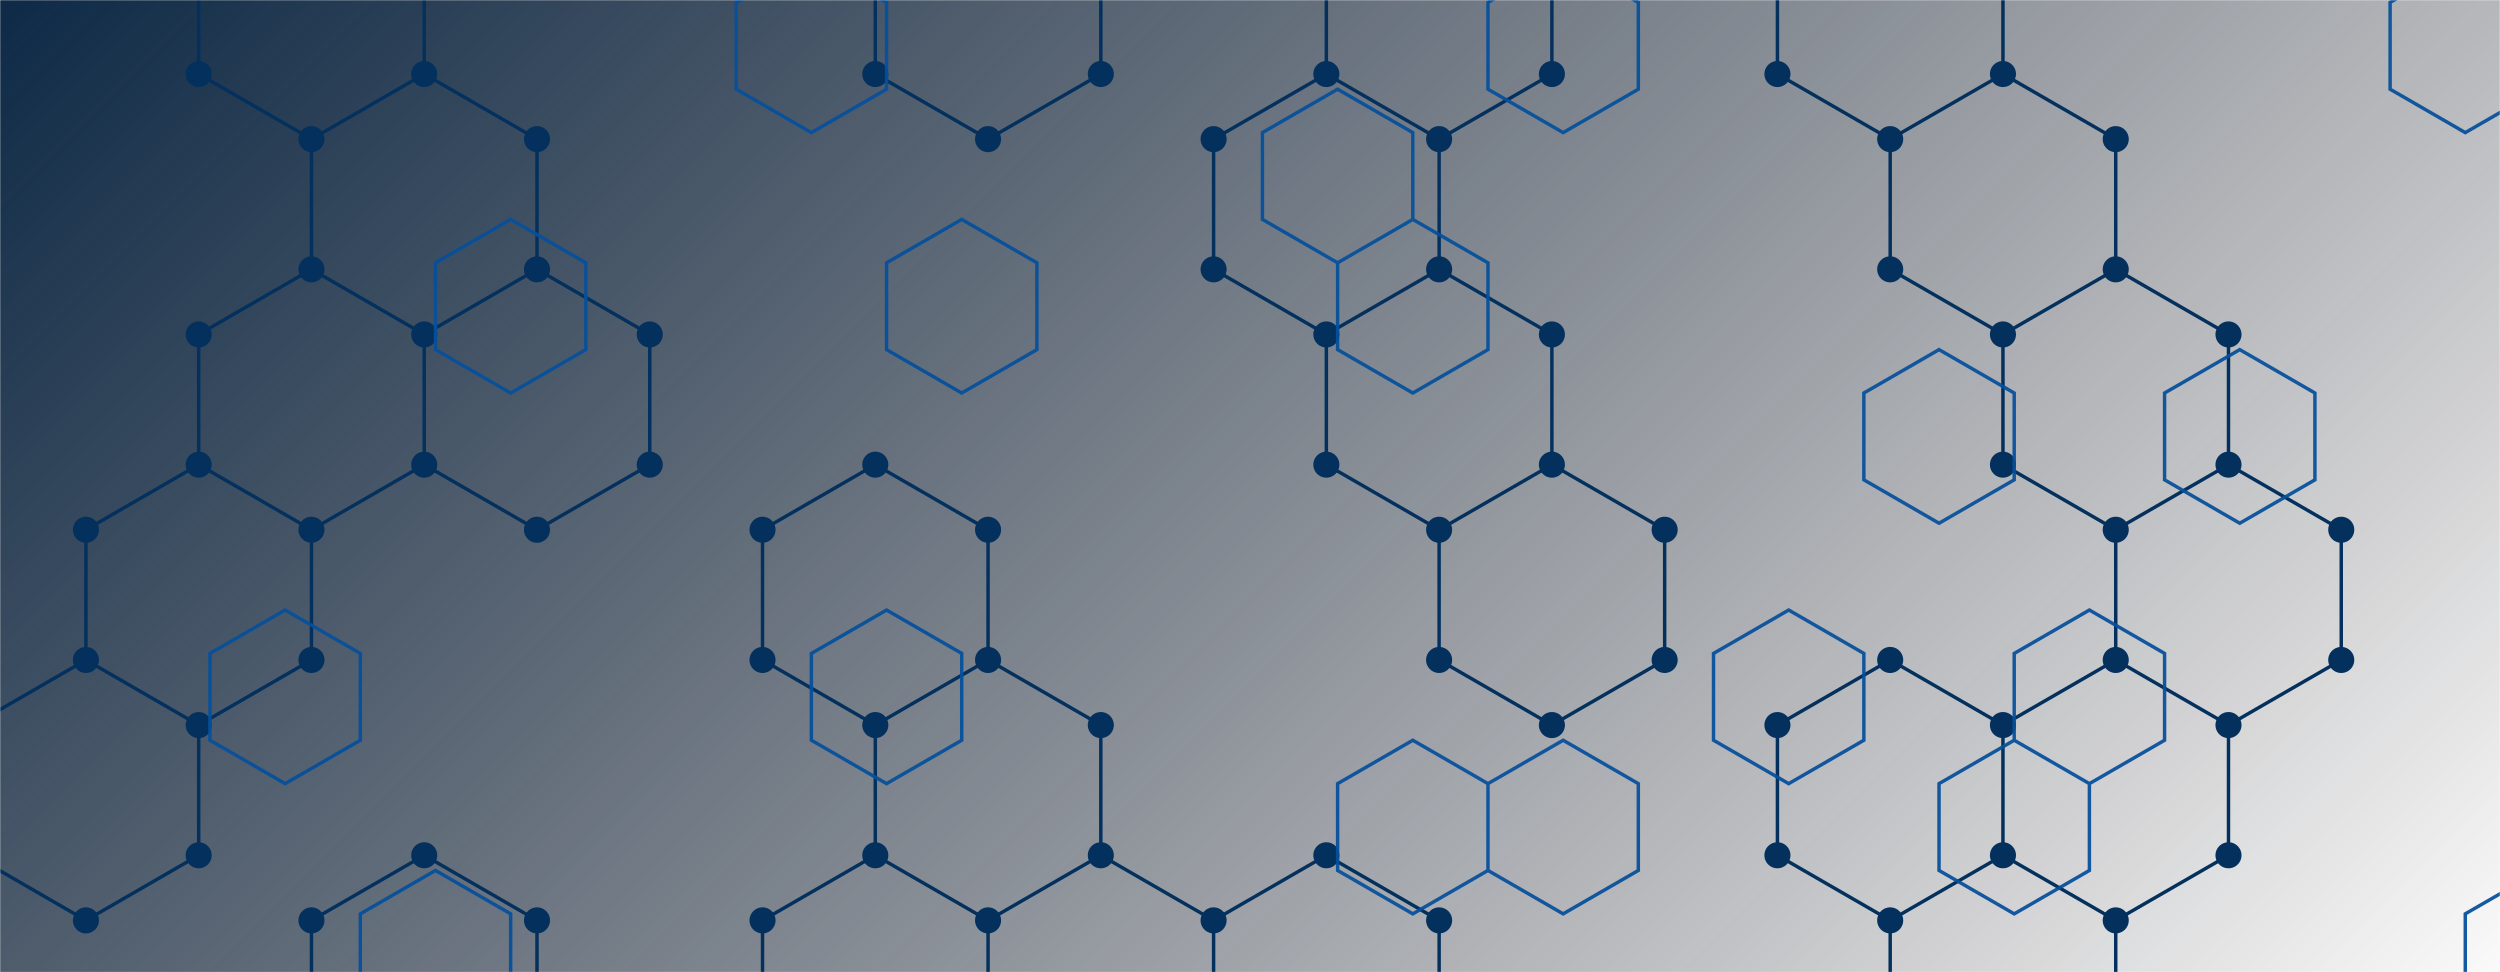 <svg xmlns="http://www.w3.org/2000/svg" version="1.1" xmlns:xlink="http://www.w3.org/1999/xlink" xmlns:svgjs="http://svgjs.dev/svgjs" width="1440" height="560" preserveAspectRatio="none" viewBox="0 0 1440 560"><g mask="url(&quot;#SvgjsMask1008&quot;)" fill="none"><rect width="1440" height="560" x="0" y="0" fill="url(&quot;#SvgjsLinearGradient1009&quot;)"></rect><path d="M114.44 267.64L179.4 305.14L179.4 380.14L114.44 417.64L49.49 380.14L49.49 305.14zM49.49 380.14L114.44 417.64L114.44 492.64L49.49 530.14L-15.46 492.64L-15.46 417.64zM179.4 -69.86L244.35 -32.36L244.35 42.64L179.4 80.14L114.44 42.64L114.44 -32.36zM244.35 42.64L309.31 80.14L309.31 155.14L244.35 192.64L179.4 155.14L179.4 80.14zM179.4 155.14L244.35 192.64L244.35 267.64L179.4 305.14L114.44 267.64L114.44 192.64zM244.35 492.64L309.31 530.14L309.31 605.14L244.35 642.64L179.4 605.14L179.4 530.14zM309.31 155.14L374.26 192.64L374.26 267.64L309.31 305.14L244.35 267.64L244.35 192.64zM504.17 267.64L569.12 305.14L569.12 380.14L504.17 417.64L439.21 380.14L439.21 305.14zM504.17 492.64L569.12 530.14L569.12 605.14L504.17 642.64L439.21 605.14L439.21 530.14zM569.12 -69.86L634.07 -32.36L634.07 42.64L569.12 80.14L504.17 42.64L504.17 -32.36zM569.12 380.14L634.07 417.64L634.07 492.64L569.12 530.14L504.17 492.64L504.17 417.64zM634.07 492.64L699.03 530.14L699.03 605.14L634.07 642.64L569.12 605.14L569.12 530.14zM763.98 42.64L828.94 80.14L828.94 155.14L763.98 192.64L699.03 155.14L699.03 80.14zM763.98 492.64L828.94 530.14L828.94 605.14L763.98 642.64L699.03 605.14L699.03 530.14zM828.93 -69.86L893.89 -32.36L893.89 42.64L828.93 80.14L763.98 42.64L763.98 -32.36zM828.93 155.14L893.89 192.64L893.89 267.64L828.93 305.14L763.98 267.64L763.98 192.64zM893.89 267.64L958.84 305.14L958.84 380.14L893.89 417.64L828.93 380.14L828.93 305.14zM1088.75 -69.86L1153.7 -32.36L1153.7 42.64L1088.75 80.14L1023.8 42.64L1023.8 -32.36zM1153.7 42.64L1218.66 80.14L1218.66 155.14L1153.7 192.64L1088.75 155.14L1088.75 80.14zM1088.75 380.14L1153.7 417.64L1153.7 492.64L1088.75 530.14L1023.8 492.64L1023.8 417.64zM1153.7 492.64L1218.66 530.14L1218.66 605.14L1153.7 642.64L1088.75 605.14L1088.75 530.14zM1218.66 155.14L1283.61 192.64L1283.61 267.64L1218.66 305.14L1153.7 267.64L1153.7 192.64zM1283.61 267.64L1348.56 305.14L1348.56 380.14L1283.61 417.64L1218.66 380.14L1218.66 305.14zM1218.66 380.14L1283.61 417.64L1283.61 492.64L1218.66 530.14L1153.7 492.64L1153.7 417.64zM1543.43 492.64L1608.38 530.14L1608.38 605.14L1543.43 642.64L1478.47 605.14L1478.47 530.14z" stroke="#03305d" stroke-width="2"></path><path d="M106.94 267.64 a7.5 7.5 0 1 0 15 0 a7.5 7.5 0 1 0 -15 0zM171.9 305.14 a7.5 7.5 0 1 0 15 0 a7.5 7.5 0 1 0 -15 0zM171.9 380.14 a7.5 7.5 0 1 0 15 0 a7.5 7.5 0 1 0 -15 0zM106.94 417.64 a7.5 7.5 0 1 0 15 0 a7.5 7.5 0 1 0 -15 0zM41.99 380.14 a7.5 7.5 0 1 0 15 0 a7.5 7.5 0 1 0 -15 0zM41.99 305.14 a7.5 7.5 0 1 0 15 0 a7.5 7.5 0 1 0 -15 0zM106.94 492.64 a7.5 7.5 0 1 0 15 0 a7.5 7.5 0 1 0 -15 0zM41.99 530.14 a7.5 7.5 0 1 0 15 0 a7.5 7.5 0 1 0 -15 0zM-22.96 492.64 a7.5 7.5 0 1 0 15 0 a7.5 7.5 0 1 0 -15 0zM-22.96 417.64 a7.5 7.5 0 1 0 15 0 a7.5 7.5 0 1 0 -15 0zM171.9 -69.86 a7.5 7.5 0 1 0 15 0 a7.5 7.5 0 1 0 -15 0zM236.85 -32.36 a7.5 7.5 0 1 0 15 0 a7.5 7.5 0 1 0 -15 0zM236.85 42.64 a7.5 7.5 0 1 0 15 0 a7.5 7.5 0 1 0 -15 0zM171.9 80.14 a7.5 7.5 0 1 0 15 0 a7.5 7.5 0 1 0 -15 0zM106.94 42.64 a7.5 7.5 0 1 0 15 0 a7.5 7.5 0 1 0 -15 0zM106.94 -32.36 a7.5 7.5 0 1 0 15 0 a7.5 7.5 0 1 0 -15 0zM301.81 80.14 a7.5 7.5 0 1 0 15 0 a7.5 7.5 0 1 0 -15 0zM301.81 155.14 a7.5 7.5 0 1 0 15 0 a7.5 7.5 0 1 0 -15 0zM236.85 192.64 a7.5 7.5 0 1 0 15 0 a7.5 7.5 0 1 0 -15 0zM171.9 155.14 a7.5 7.5 0 1 0 15 0 a7.5 7.5 0 1 0 -15 0zM236.85 267.64 a7.5 7.5 0 1 0 15 0 a7.5 7.5 0 1 0 -15 0zM106.94 192.64 a7.5 7.5 0 1 0 15 0 a7.5 7.5 0 1 0 -15 0zM236.85 492.64 a7.5 7.5 0 1 0 15 0 a7.5 7.5 0 1 0 -15 0zM301.81 530.14 a7.5 7.5 0 1 0 15 0 a7.5 7.5 0 1 0 -15 0zM301.81 605.14 a7.5 7.5 0 1 0 15 0 a7.5 7.5 0 1 0 -15 0zM236.85 642.64 a7.5 7.5 0 1 0 15 0 a7.5 7.5 0 1 0 -15 0zM171.9 605.14 a7.5 7.5 0 1 0 15 0 a7.5 7.5 0 1 0 -15 0zM171.9 530.14 a7.5 7.5 0 1 0 15 0 a7.5 7.5 0 1 0 -15 0zM366.76 192.64 a7.5 7.5 0 1 0 15 0 a7.5 7.5 0 1 0 -15 0zM366.76 267.64 a7.5 7.5 0 1 0 15 0 a7.5 7.5 0 1 0 -15 0zM301.81 305.14 a7.5 7.5 0 1 0 15 0 a7.5 7.5 0 1 0 -15 0zM496.67 267.64 a7.5 7.5 0 1 0 15 0 a7.5 7.5 0 1 0 -15 0zM561.62 305.14 a7.5 7.5 0 1 0 15 0 a7.5 7.5 0 1 0 -15 0zM561.62 380.14 a7.5 7.5 0 1 0 15 0 a7.5 7.5 0 1 0 -15 0zM496.67 417.64 a7.5 7.5 0 1 0 15 0 a7.5 7.5 0 1 0 -15 0zM431.71 380.14 a7.5 7.5 0 1 0 15 0 a7.5 7.5 0 1 0 -15 0zM431.71 305.14 a7.5 7.5 0 1 0 15 0 a7.5 7.5 0 1 0 -15 0zM496.67 492.64 a7.5 7.5 0 1 0 15 0 a7.5 7.5 0 1 0 -15 0zM561.62 530.14 a7.5 7.5 0 1 0 15 0 a7.5 7.5 0 1 0 -15 0zM561.62 605.14 a7.5 7.5 0 1 0 15 0 a7.5 7.5 0 1 0 -15 0zM496.67 642.64 a7.5 7.5 0 1 0 15 0 a7.5 7.5 0 1 0 -15 0zM431.71 605.14 a7.5 7.5 0 1 0 15 0 a7.5 7.5 0 1 0 -15 0zM431.71 530.14 a7.5 7.5 0 1 0 15 0 a7.5 7.5 0 1 0 -15 0zM561.62 -69.86 a7.5 7.5 0 1 0 15 0 a7.5 7.5 0 1 0 -15 0zM626.57 -32.36 a7.5 7.5 0 1 0 15 0 a7.5 7.5 0 1 0 -15 0zM626.57 42.64 a7.5 7.5 0 1 0 15 0 a7.5 7.5 0 1 0 -15 0zM561.62 80.14 a7.5 7.5 0 1 0 15 0 a7.5 7.5 0 1 0 -15 0zM496.67 42.64 a7.5 7.5 0 1 0 15 0 a7.5 7.5 0 1 0 -15 0zM496.67 -32.36 a7.5 7.5 0 1 0 15 0 a7.5 7.5 0 1 0 -15 0zM626.57 417.64 a7.5 7.5 0 1 0 15 0 a7.5 7.5 0 1 0 -15 0zM626.57 492.64 a7.5 7.5 0 1 0 15 0 a7.5 7.5 0 1 0 -15 0zM691.53 530.14 a7.5 7.5 0 1 0 15 0 a7.5 7.5 0 1 0 -15 0zM691.53 605.14 a7.5 7.5 0 1 0 15 0 a7.5 7.5 0 1 0 -15 0zM626.57 642.64 a7.5 7.5 0 1 0 15 0 a7.5 7.5 0 1 0 -15 0zM756.48 42.64 a7.5 7.5 0 1 0 15 0 a7.5 7.5 0 1 0 -15 0zM821.44 80.14 a7.5 7.5 0 1 0 15 0 a7.5 7.5 0 1 0 -15 0zM821.44 155.14 a7.5 7.5 0 1 0 15 0 a7.5 7.5 0 1 0 -15 0zM756.48 192.64 a7.5 7.5 0 1 0 15 0 a7.5 7.5 0 1 0 -15 0zM691.53 155.14 a7.5 7.5 0 1 0 15 0 a7.5 7.5 0 1 0 -15 0zM691.53 80.14 a7.5 7.5 0 1 0 15 0 a7.5 7.5 0 1 0 -15 0zM756.48 492.64 a7.5 7.5 0 1 0 15 0 a7.5 7.5 0 1 0 -15 0zM821.44 530.14 a7.5 7.5 0 1 0 15 0 a7.5 7.5 0 1 0 -15 0zM821.44 605.14 a7.5 7.5 0 1 0 15 0 a7.5 7.5 0 1 0 -15 0zM756.48 642.64 a7.5 7.5 0 1 0 15 0 a7.5 7.5 0 1 0 -15 0zM821.43 -69.86 a7.5 7.5 0 1 0 15 0 a7.5 7.5 0 1 0 -15 0zM886.39 -32.36 a7.5 7.5 0 1 0 15 0 a7.5 7.5 0 1 0 -15 0zM886.39 42.64 a7.5 7.5 0 1 0 15 0 a7.5 7.5 0 1 0 -15 0zM821.43 80.14 a7.5 7.5 0 1 0 15 0 a7.5 7.5 0 1 0 -15 0zM756.48 -32.36 a7.5 7.5 0 1 0 15 0 a7.5 7.5 0 1 0 -15 0zM821.43 155.14 a7.5 7.5 0 1 0 15 0 a7.5 7.5 0 1 0 -15 0zM886.39 192.64 a7.5 7.5 0 1 0 15 0 a7.5 7.5 0 1 0 -15 0zM886.39 267.64 a7.5 7.5 0 1 0 15 0 a7.5 7.5 0 1 0 -15 0zM821.43 305.14 a7.5 7.5 0 1 0 15 0 a7.5 7.5 0 1 0 -15 0zM756.48 267.64 a7.5 7.5 0 1 0 15 0 a7.5 7.5 0 1 0 -15 0zM951.34 305.14 a7.5 7.5 0 1 0 15 0 a7.5 7.5 0 1 0 -15 0zM951.34 380.14 a7.5 7.5 0 1 0 15 0 a7.5 7.5 0 1 0 -15 0zM886.39 417.64 a7.5 7.5 0 1 0 15 0 a7.5 7.5 0 1 0 -15 0zM821.43 380.14 a7.5 7.5 0 1 0 15 0 a7.5 7.5 0 1 0 -15 0zM1081.25 -69.86 a7.5 7.5 0 1 0 15 0 a7.5 7.5 0 1 0 -15 0zM1146.2 -32.36 a7.5 7.5 0 1 0 15 0 a7.5 7.5 0 1 0 -15 0zM1146.2 42.64 a7.5 7.5 0 1 0 15 0 a7.5 7.5 0 1 0 -15 0zM1081.25 80.14 a7.5 7.5 0 1 0 15 0 a7.5 7.5 0 1 0 -15 0zM1016.3 42.64 a7.5 7.5 0 1 0 15 0 a7.5 7.5 0 1 0 -15 0zM1016.3 -32.36 a7.5 7.5 0 1 0 15 0 a7.5 7.5 0 1 0 -15 0zM1211.16 80.14 a7.5 7.5 0 1 0 15 0 a7.5 7.5 0 1 0 -15 0zM1211.16 155.14 a7.5 7.5 0 1 0 15 0 a7.5 7.5 0 1 0 -15 0zM1146.2 192.64 a7.5 7.5 0 1 0 15 0 a7.5 7.5 0 1 0 -15 0zM1081.25 155.14 a7.5 7.5 0 1 0 15 0 a7.5 7.5 0 1 0 -15 0zM1081.25 380.14 a7.5 7.5 0 1 0 15 0 a7.5 7.5 0 1 0 -15 0zM1146.2 417.64 a7.5 7.5 0 1 0 15 0 a7.5 7.5 0 1 0 -15 0zM1146.2 492.64 a7.5 7.5 0 1 0 15 0 a7.5 7.5 0 1 0 -15 0zM1081.25 530.14 a7.5 7.5 0 1 0 15 0 a7.5 7.5 0 1 0 -15 0zM1016.3 492.64 a7.5 7.5 0 1 0 15 0 a7.5 7.5 0 1 0 -15 0zM1016.3 417.64 a7.5 7.5 0 1 0 15 0 a7.5 7.5 0 1 0 -15 0zM1211.16 530.14 a7.5 7.5 0 1 0 15 0 a7.5 7.5 0 1 0 -15 0zM1211.16 605.14 a7.5 7.5 0 1 0 15 0 a7.5 7.5 0 1 0 -15 0zM1146.2 642.64 a7.5 7.5 0 1 0 15 0 a7.5 7.5 0 1 0 -15 0zM1081.25 605.14 a7.5 7.5 0 1 0 15 0 a7.5 7.5 0 1 0 -15 0zM1276.11 192.64 a7.5 7.5 0 1 0 15 0 a7.5 7.5 0 1 0 -15 0zM1276.11 267.64 a7.5 7.5 0 1 0 15 0 a7.5 7.5 0 1 0 -15 0zM1211.16 305.14 a7.5 7.5 0 1 0 15 0 a7.5 7.5 0 1 0 -15 0zM1146.2 267.64 a7.5 7.5 0 1 0 15 0 a7.5 7.5 0 1 0 -15 0zM1341.06 305.14 a7.5 7.5 0 1 0 15 0 a7.5 7.5 0 1 0 -15 0zM1341.06 380.14 a7.5 7.5 0 1 0 15 0 a7.5 7.5 0 1 0 -15 0zM1276.11 417.64 a7.5 7.5 0 1 0 15 0 a7.5 7.5 0 1 0 -15 0zM1211.16 380.14 a7.5 7.5 0 1 0 15 0 a7.5 7.5 0 1 0 -15 0zM1276.11 492.64 a7.5 7.5 0 1 0 15 0 a7.5 7.5 0 1 0 -15 0zM1535.93 492.64 a7.5 7.5 0 1 0 15 0 a7.5 7.5 0 1 0 -15 0zM1600.88 530.14 a7.5 7.5 0 1 0 15 0 a7.5 7.5 0 1 0 -15 0zM1600.88 605.14 a7.5 7.5 0 1 0 15 0 a7.5 7.5 0 1 0 -15 0zM1535.93 642.64 a7.5 7.5 0 1 0 15 0 a7.5 7.5 0 1 0 -15 0zM1470.97 605.14 a7.5 7.5 0 1 0 15 0 a7.5 7.5 0 1 0 -15 0zM1470.97 530.14 a7.5 7.5 0 1 0 15 0 a7.5 7.5 0 1 0 -15 0z" fill="#03305d"></path><path d="M164.23 351.38L207.53 376.38L207.53 426.38L164.23 451.38L120.93 426.38L120.93 376.38zM250.83 501.38L294.13 526.38L294.13 576.38L250.83 601.38L207.53 576.38L207.53 526.38zM294.13 126.38L337.44 151.38L337.44 201.38L294.13 226.38L250.83 201.38L250.83 151.38zM467.35 -23.62L510.65 1.38L510.65 51.38L467.35 76.38L424.04 51.38L424.04 1.38zM510.65 351.38L553.95 376.38L553.95 426.38L510.65 451.38L467.35 426.38L467.35 376.38zM553.95 126.38L597.25 151.38L597.25 201.38L553.95 226.38L510.65 201.38L510.65 151.38zM770.46 51.38L813.77 76.38L813.77 126.38L770.46 151.38L727.16 126.38L727.16 76.38zM813.77 126.38L857.07 151.38L857.07 201.38L813.77 226.38L770.46 201.38L770.46 151.38zM813.77 426.38L857.07 451.38L857.07 501.38L813.77 526.38L770.46 501.38L770.46 451.38zM900.37 -23.62L943.67 1.38L943.67 51.38L900.37 76.38L857.07 51.38L857.07 1.38zM900.37 426.38L943.67 451.38L943.67 501.38L900.37 526.38L857.07 501.38L857.07 451.38zM1030.28 351.38L1073.58 376.38L1073.58 426.38L1030.28 451.38L986.98 426.38L986.98 376.38zM1116.88 201.38L1160.18 226.38L1160.18 276.38L1116.88 301.38L1073.58 276.38L1073.58 226.38zM1203.49 351.38L1246.79 376.38L1246.79 426.38L1203.49 451.38L1160.18 426.38L1160.18 376.38zM1160.18 426.38L1203.49 451.38L1203.49 501.38L1160.18 526.38L1116.88 501.38L1116.88 451.38zM1290.09 201.38L1333.39 226.38L1333.39 276.38L1290.09 301.38L1246.79 276.38L1246.79 226.38zM1420 -23.62L1463.3 1.38L1463.3 51.38L1420 76.38L1376.7 51.38L1376.7 1.38zM1463.3 501.38L1506.61 526.38L1506.61 576.38L1463.3 601.38L1420 576.38L1420 526.38z" stroke="rgba(6, 80, 156, 0.93)" stroke-width="2"></path></g><defs><mask id="SvgjsMask1008"><rect width="1440" height="560" fill="#ffffff"></rect></mask><linearGradient x1="15.28%" y1="-39.29%" x2="84.72%" y2="139.29%" gradientUnits="userSpaceOnUse" id="SvgjsLinearGradient1009"><stop stop-color="#0e2a47" offset="0"></stop><stop stop-color="rgba(2, 0, 6, 0.02)" offset="1"></stop></linearGradient></defs></svg>